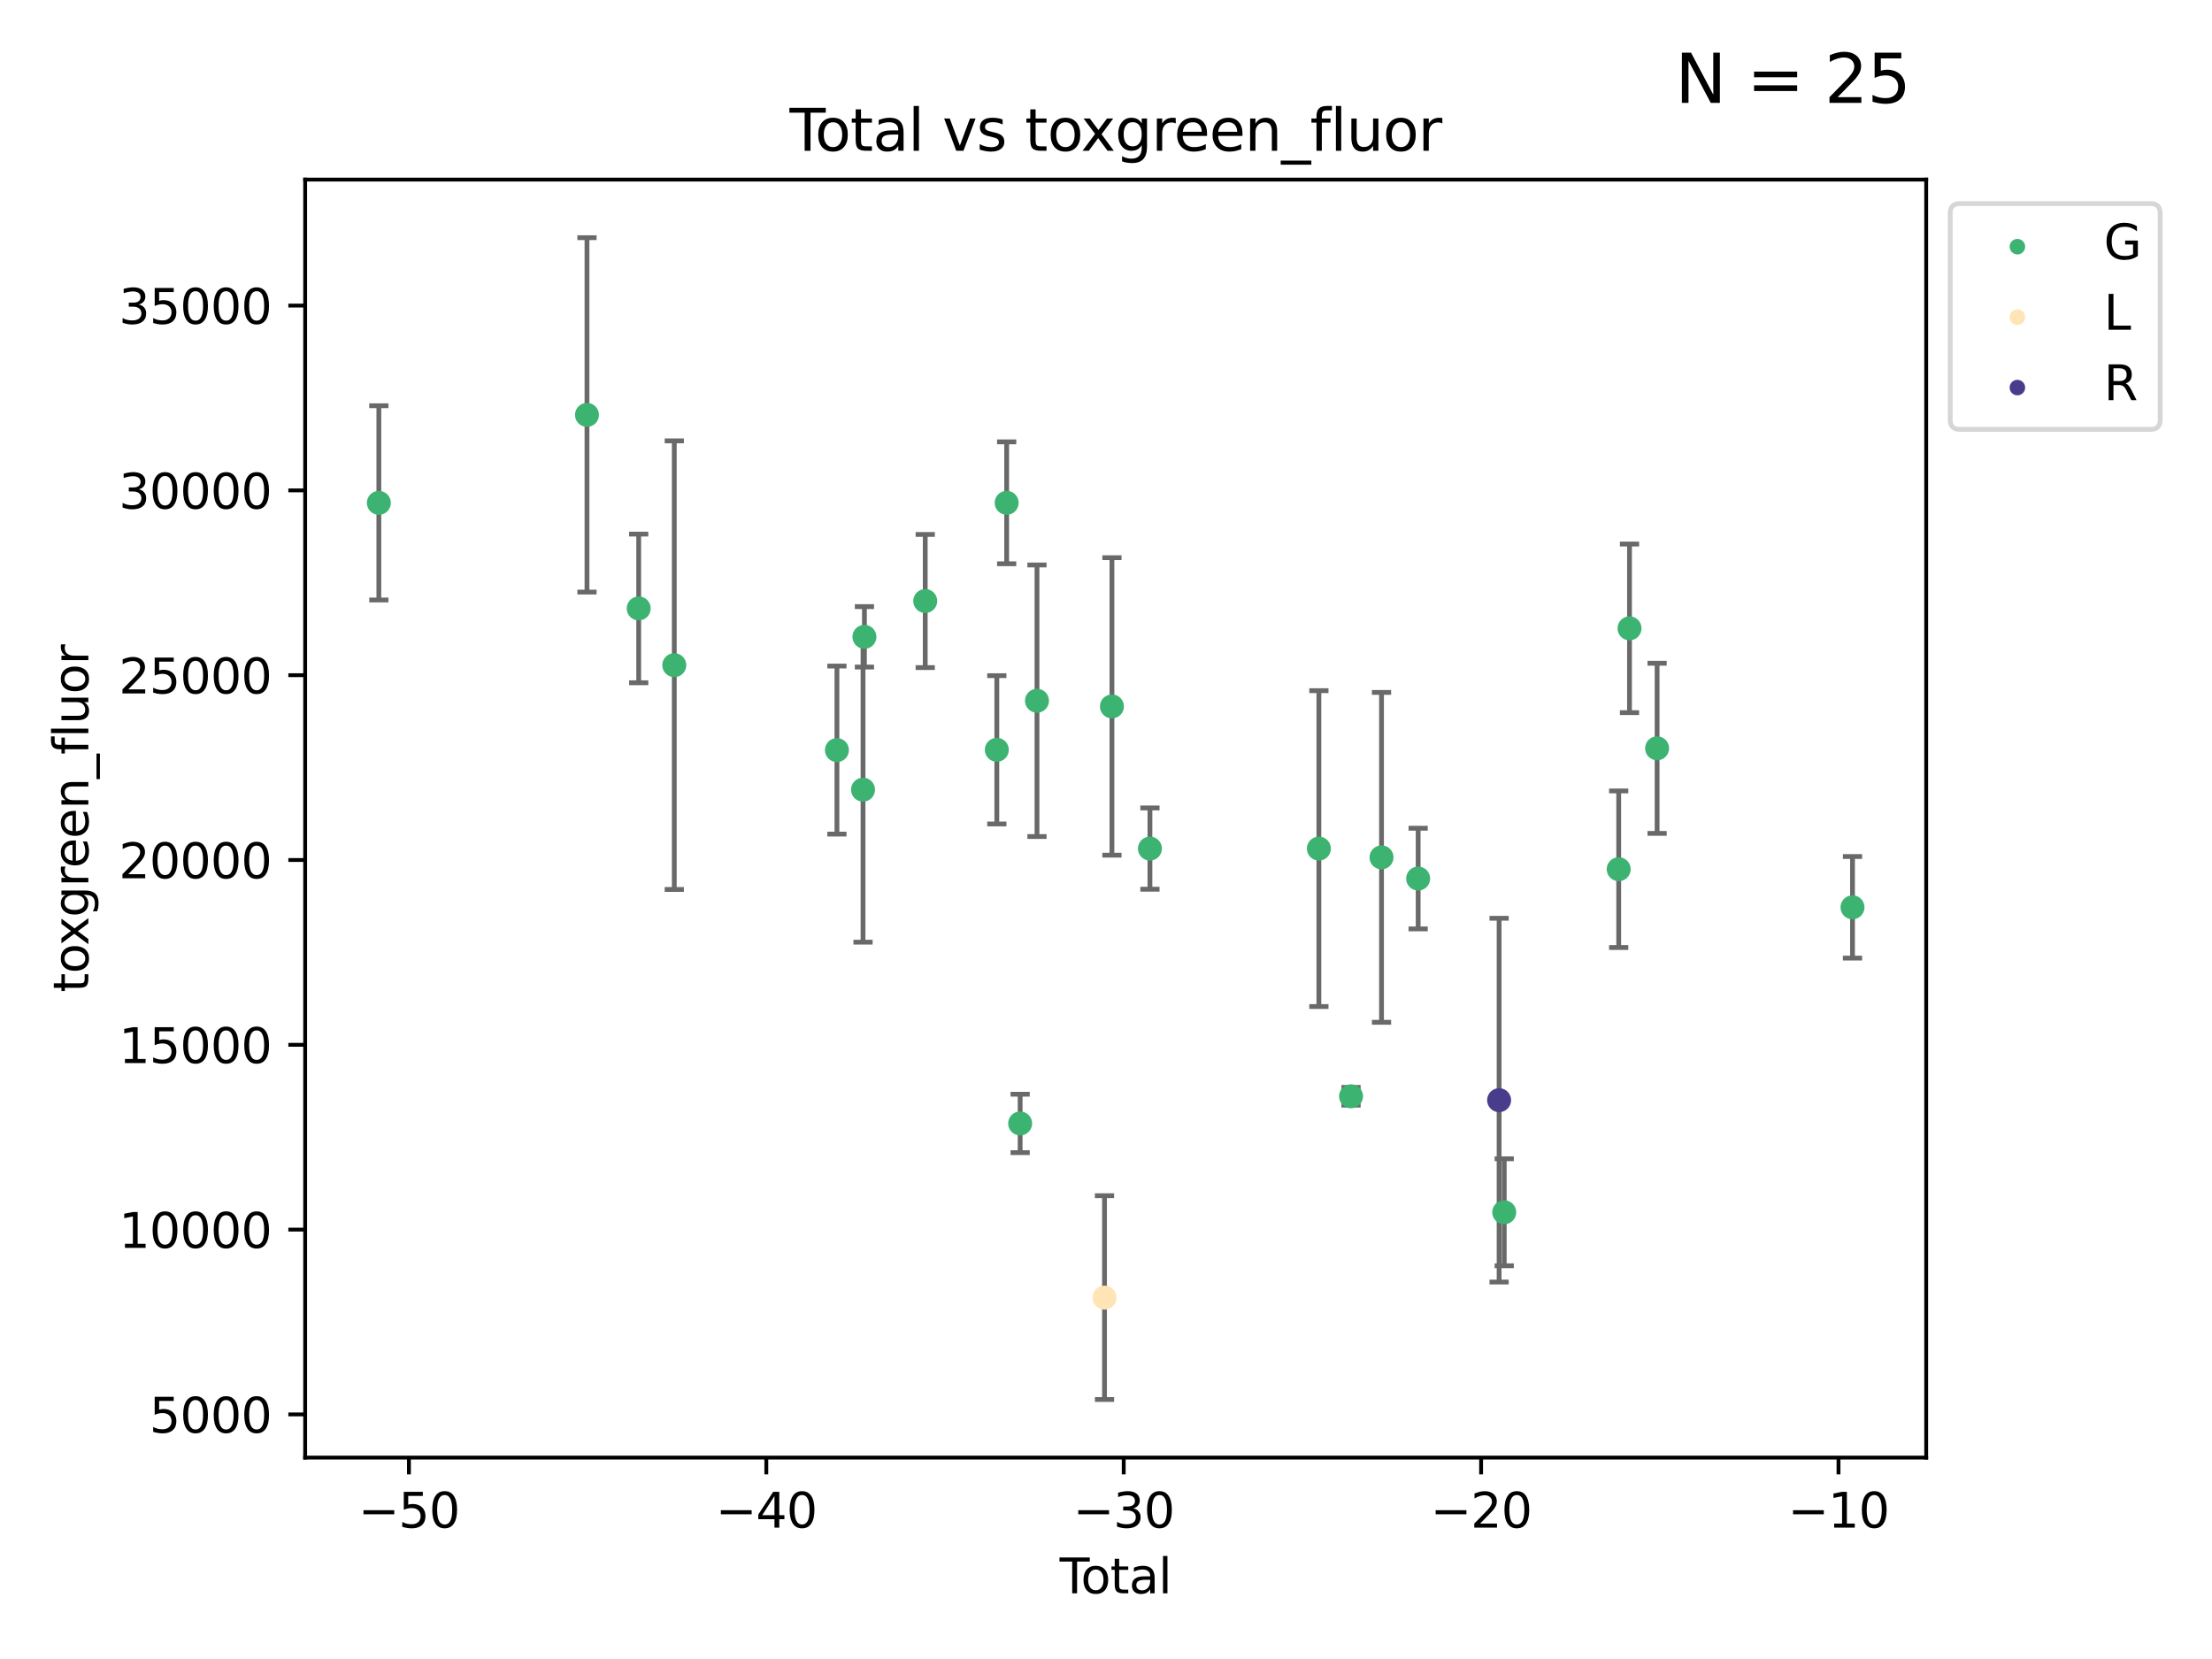 <?xml version="1.0" encoding="utf-8" standalone="no"?>
<!DOCTYPE svg PUBLIC "-//W3C//DTD SVG 1.1//EN"
  "http://www.w3.org/Graphics/SVG/1.1/DTD/svg11.dtd">
<svg xmlns:xlink="http://www.w3.org/1999/xlink" width="460.8pt" height="345.6pt" viewBox="0 0 460.8 345.6" xmlns="http://www.w3.org/2000/svg" version="1.1">
 <defs>
  <style type="text/css">*{stroke-linejoin: round; stroke-linecap: butt}</style>
 </defs>
 <g id="figure_1">
  <g id="patch_1">
   <path d="M 0 345.6 
L 460.8 345.6 
L 460.8 0 
L 0 0 
z
" style="fill: #ffffff"/>
  </g>
  <g id="axes_1">
   <g id="patch_2">
    <path d="M 63.571 303.64 
L 401.26 303.64 
L 401.26 37.411 
L 63.571 37.411 
z
" style="fill: #ffffff"/>
   </g>
   <g id="PathCollection_1">
    <defs>
     <path id="m8b854238bd" d="M 0 1.118 
C 0.297 1.118 0.581 1 0.791 0.791 
C 1 0.581 1.118 0.297 1.118 0 
C 1.118 -0.297 1 -0.581 0.791 -0.791 
C 0.581 -1 0.297 -1.118 0 -1.118 
C -0.297 -1.118 -0.581 -1 -0.791 -0.791 
C -1 -0.581 -1.118 -0.297 -1.118 0 
C -1.118 0.297 -1 0.581 -0.791 0.791 
C -0.581 1 -0.297 1.118 0 1.118 
z
" style="stroke: #3cb371"/>
    </defs>
    <g clip-path="url(#p355affe279)">
     <use xlink:href="#m8b854238bd" x="78.921" y="104.755" style="fill: #3cb371; stroke: #3cb371"/>
     <use xlink:href="#m8b854238bd" x="122.278" y="86.427" style="fill: #3cb371; stroke: #3cb371"/>
     <use xlink:href="#m8b854238bd" x="133.054" y="126.746" style="fill: #3cb371; stroke: #3cb371"/>
     <use xlink:href="#m8b854238bd" x="140.466" y="138.567" style="fill: #3cb371; stroke: #3cb371"/>
     <use xlink:href="#m8b854238bd" x="174.347" y="156.257" style="fill: #3cb371; stroke: #3cb371"/>
     <use xlink:href="#m8b854238bd" x="179.784" y="164.502" style="fill: #3cb371; stroke: #3cb371"/>
     <use xlink:href="#m8b854238bd" x="180.076" y="132.666" style="fill: #3cb371; stroke: #3cb371"/>
     <use xlink:href="#m8b854238bd" x="192.744" y="125.205" style="fill: #3cb371; stroke: #3cb371"/>
     <use xlink:href="#m8b854238bd" x="207.655" y="156.2" style="fill: #3cb371; stroke: #3cb371"/>
     <use xlink:href="#m8b854238bd" x="209.708" y="104.747" style="fill: #3cb371; stroke: #3cb371"/>
     <use xlink:href="#m8b854238bd" x="212.514" y="234.033" style="fill: #3cb371; stroke: #3cb371"/>
     <use xlink:href="#m8b854238bd" x="216.022" y="145.981" style="fill: #3cb371; stroke: #3cb371"/>
     <use xlink:href="#m8b854238bd" x="231.636" y="147.16" style="fill: #3cb371; stroke: #3cb371"/>
     <use xlink:href="#m8b854238bd" x="239.552" y="176.775" style="fill: #3cb371; stroke: #3cb371"/>
     <use xlink:href="#m8b854238bd" x="274.747" y="176.779" style="fill: #3cb371; stroke: #3cb371"/>
     <use xlink:href="#m8b854238bd" x="281.447" y="228.376" style="fill: #3cb371; stroke: #3cb371"/>
     <use xlink:href="#m8b854238bd" x="287.795" y="178.603" style="fill: #3cb371; stroke: #3cb371"/>
     <use xlink:href="#m8b854238bd" x="295.426" y="183.019" style="fill: #3cb371; stroke: #3cb371"/>
     <use xlink:href="#m8b854238bd" x="313.358" y="252.537" style="fill: #3cb371; stroke: #3cb371"/>
     <use xlink:href="#m8b854238bd" x="337.204" y="181.072" style="fill: #3cb371; stroke: #3cb371"/>
     <use xlink:href="#m8b854238bd" x="339.458" y="130.894" style="fill: #3cb371; stroke: #3cb371"/>
     <use xlink:href="#m8b854238bd" x="345.204" y="155.887" style="fill: #3cb371; stroke: #3cb371"/>
     <use xlink:href="#m8b854238bd" x="385.911" y="189.009" style="fill: #3cb371; stroke: #3cb371"/>
    </g>
   </g>
   <g id="PathCollection_2">
    <defs>
     <path id="m05d3175f3a" d="M 0 1.118 
C 0.297 1.118 0.581 1 0.791 0.791 
C 1 0.581 1.118 0.297 1.118 0 
C 1.118 -0.297 1 -0.581 0.791 -0.791 
C 0.581 -1 0.297 -1.118 0 -1.118 
C -0.297 -1.118 -0.581 -1 -0.791 -0.791 
C -1 -0.581 -1.118 -0.297 -1.118 0 
C -1.118 0.297 -1 0.581 -0.791 0.791 
C -0.581 1 -0.297 1.118 0 1.118 
z
" style="stroke: #ffe4b5"/>
    </defs>
    <g clip-path="url(#p355affe279)">
     <use xlink:href="#m05d3175f3a" x="230.089" y="270.315" style="fill: #ffe4b5; stroke: #ffe4b5"/>
    </g>
   </g>
   <g id="PathCollection_3">
    <defs>
     <path id="mda1b2f8e22" d="M 0 1.118 
C 0.297 1.118 0.581 1 0.791 0.791 
C 1 0.581 1.118 0.297 1.118 0 
C 1.118 -0.297 1 -0.581 0.791 -0.791 
C 0.581 -1 0.297 -1.118 0 -1.118 
C -0.297 -1.118 -0.581 -1 -0.791 -0.791 
C -1 -0.581 -1.118 -0.297 -1.118 0 
C -1.118 0.297 -1 0.581 -0.791 0.791 
C -0.581 1 -0.297 1.118 0 1.118 
z
" style="stroke: #483d8b"/>
    </defs>
    <g clip-path="url(#p355affe279)">
     <use xlink:href="#mda1b2f8e22" x="312.292" y="229.186" style="fill: #483d8b; stroke: #483d8b"/>
    </g>
   </g>
   <g id="matplotlib.axis_1">
    <g id="xtick_1">
     <g id="line2d_1">
      <defs>
       <path id="macb8ff3df8" d="M 0 0 
L 0 3.5 
" style="stroke: #000000; stroke-width: 0.8"/>
      </defs>
      <g>
       <use xlink:href="#macb8ff3df8" x="85.187" y="303.64" style="stroke: #000000; stroke-width: 0.8"/>
      </g>
     </g>
     <g id="text_1">
      <!-- −50 -->
      <g transform="translate(74.634 318.238) scale(0.1 -0.1)">
       <defs>
        <path id="DejaVuSans-2212" d="M 678 2272 
L 4684 2272 
L 4684 1741 
L 678 1741 
L 678 2272 
z
" transform="scale(0.016)"/>
        <path id="DejaVuSans-35" d="M 691 4666 
L 3169 4666 
L 3169 4134 
L 1269 4134 
L 1269 2991 
Q 1406 3038 1543 3061 
Q 1681 3084 1819 3084 
Q 2600 3084 3056 2656 
Q 3513 2228 3513 1497 
Q 3513 744 3044 326 
Q 2575 -91 1722 -91 
Q 1428 -91 1123 -41 
Q 819 9 494 109 
L 494 744 
Q 775 591 1075 516 
Q 1375 441 1709 441 
Q 2250 441 2565 725 
Q 2881 1009 2881 1497 
Q 2881 1984 2565 2268 
Q 2250 2553 1709 2553 
Q 1456 2553 1204 2497 
Q 953 2441 691 2322 
L 691 4666 
z
" transform="scale(0.016)"/>
        <path id="DejaVuSans-30" d="M 2034 4250 
Q 1547 4250 1301 3770 
Q 1056 3291 1056 2328 
Q 1056 1369 1301 889 
Q 1547 409 2034 409 
Q 2525 409 2770 889 
Q 3016 1369 3016 2328 
Q 3016 3291 2770 3770 
Q 2525 4250 2034 4250 
z
M 2034 4750 
Q 2819 4750 3233 4129 
Q 3647 3509 3647 2328 
Q 3647 1150 3233 529 
Q 2819 -91 2034 -91 
Q 1250 -91 836 529 
Q 422 1150 422 2328 
Q 422 3509 836 4129 
Q 1250 4750 2034 4750 
z
" transform="scale(0.016)"/>
       </defs>
       <use xlink:href="#DejaVuSans-2212"/>
       <use xlink:href="#DejaVuSans-35" x="83.789"/>
       <use xlink:href="#DejaVuSans-30" x="147.412"/>
      </g>
     </g>
    </g>
    <g id="xtick_2">
     <g id="line2d_2">
      <g>
       <use xlink:href="#macb8ff3df8" x="159.638" y="303.64" style="stroke: #000000; stroke-width: 0.8"/>
      </g>
     </g>
     <g id="text_2">
      <!-- −40 -->
      <g transform="translate(149.086 318.238) scale(0.1 -0.1)">
       <defs>
        <path id="DejaVuSans-34" d="M 2419 4116 
L 825 1625 
L 2419 1625 
L 2419 4116 
z
M 2253 4666 
L 3047 4666 
L 3047 1625 
L 3713 1625 
L 3713 1100 
L 3047 1100 
L 3047 0 
L 2419 0 
L 2419 1100 
L 313 1100 
L 313 1709 
L 2253 4666 
z
" transform="scale(0.016)"/>
       </defs>
       <use xlink:href="#DejaVuSans-2212"/>
       <use xlink:href="#DejaVuSans-34" x="83.789"/>
       <use xlink:href="#DejaVuSans-30" x="147.412"/>
      </g>
     </g>
    </g>
    <g id="xtick_3">
     <g id="line2d_3">
      <g>
       <use xlink:href="#macb8ff3df8" x="234.089" y="303.64" style="stroke: #000000; stroke-width: 0.8"/>
      </g>
     </g>
     <g id="text_3">
      <!-- −30 -->
      <g transform="translate(223.537 318.238) scale(0.1 -0.1)">
       <defs>
        <path id="DejaVuSans-33" d="M 2597 2516 
Q 3050 2419 3304 2112 
Q 3559 1806 3559 1356 
Q 3559 666 3084 287 
Q 2609 -91 1734 -91 
Q 1441 -91 1130 -33 
Q 819 25 488 141 
L 488 750 
Q 750 597 1062 519 
Q 1375 441 1716 441 
Q 2309 441 2620 675 
Q 2931 909 2931 1356 
Q 2931 1769 2642 2001 
Q 2353 2234 1838 2234 
L 1294 2234 
L 1294 2753 
L 1863 2753 
Q 2328 2753 2575 2939 
Q 2822 3125 2822 3475 
Q 2822 3834 2567 4026 
Q 2313 4219 1838 4219 
Q 1578 4219 1281 4162 
Q 984 4106 628 3988 
L 628 4550 
Q 988 4650 1302 4700 
Q 1616 4750 1894 4750 
Q 2613 4750 3031 4423 
Q 3450 4097 3450 3541 
Q 3450 3153 3228 2886 
Q 3006 2619 2597 2516 
z
" transform="scale(0.016)"/>
       </defs>
       <use xlink:href="#DejaVuSans-2212"/>
       <use xlink:href="#DejaVuSans-33" x="83.789"/>
       <use xlink:href="#DejaVuSans-30" x="147.412"/>
      </g>
     </g>
    </g>
    <g id="xtick_4">
     <g id="line2d_4">
      <g>
       <use xlink:href="#macb8ff3df8" x="308.541" y="303.64" style="stroke: #000000; stroke-width: 0.8"/>
      </g>
     </g>
     <g id="text_4">
      <!-- −20 -->
      <g transform="translate(297.988 318.238) scale(0.1 -0.1)">
       <defs>
        <path id="DejaVuSans-32" d="M 1228 531 
L 3431 531 
L 3431 0 
L 469 0 
L 469 531 
Q 828 903 1448 1529 
Q 2069 2156 2228 2338 
Q 2531 2678 2651 2914 
Q 2772 3150 2772 3378 
Q 2772 3750 2511 3984 
Q 2250 4219 1831 4219 
Q 1534 4219 1204 4116 
Q 875 4013 500 3803 
L 500 4441 
Q 881 4594 1212 4672 
Q 1544 4750 1819 4750 
Q 2544 4750 2975 4387 
Q 3406 4025 3406 3419 
Q 3406 3131 3298 2873 
Q 3191 2616 2906 2266 
Q 2828 2175 2409 1742 
Q 1991 1309 1228 531 
z
" transform="scale(0.016)"/>
       </defs>
       <use xlink:href="#DejaVuSans-2212"/>
       <use xlink:href="#DejaVuSans-32" x="83.789"/>
       <use xlink:href="#DejaVuSans-30" x="147.412"/>
      </g>
     </g>
    </g>
    <g id="xtick_5">
     <g id="line2d_5">
      <g>
       <use xlink:href="#macb8ff3df8" x="382.992" y="303.64" style="stroke: #000000; stroke-width: 0.8"/>
      </g>
     </g>
     <g id="text_5">
      <!-- −10 -->
      <g transform="translate(372.44 318.238) scale(0.1 -0.1)">
       <defs>
        <path id="DejaVuSans-31" d="M 794 531 
L 1825 531 
L 1825 4091 
L 703 3866 
L 703 4441 
L 1819 4666 
L 2450 4666 
L 2450 531 
L 3481 531 
L 3481 0 
L 794 0 
L 794 531 
z
" transform="scale(0.016)"/>
       </defs>
       <use xlink:href="#DejaVuSans-2212"/>
       <use xlink:href="#DejaVuSans-31" x="83.789"/>
       <use xlink:href="#DejaVuSans-30" x="147.412"/>
      </g>
     </g>
    </g>
    <g id="text_6">
     <!-- Total -->
     <g transform="translate(220.739 331.917) scale(0.1 -0.1)">
      <defs>
       <path id="DejaVuSans-54" d="M -19 4666 
L 3928 4666 
L 3928 4134 
L 2272 4134 
L 2272 0 
L 1638 0 
L 1638 4134 
L -19 4134 
L -19 4666 
z
" transform="scale(0.016)"/>
       <path id="DejaVuSans-6f" d="M 1959 3097 
Q 1497 3097 1228 2736 
Q 959 2375 959 1747 
Q 959 1119 1226 758 
Q 1494 397 1959 397 
Q 2419 397 2687 759 
Q 2956 1122 2956 1747 
Q 2956 2369 2687 2733 
Q 2419 3097 1959 3097 
z
M 1959 3584 
Q 2709 3584 3137 3096 
Q 3566 2609 3566 1747 
Q 3566 888 3137 398 
Q 2709 -91 1959 -91 
Q 1206 -91 779 398 
Q 353 888 353 1747 
Q 353 2609 779 3096 
Q 1206 3584 1959 3584 
z
" transform="scale(0.016)"/>
       <path id="DejaVuSans-74" d="M 1172 4494 
L 1172 3500 
L 2356 3500 
L 2356 3053 
L 1172 3053 
L 1172 1153 
Q 1172 725 1289 603 
Q 1406 481 1766 481 
L 2356 481 
L 2356 0 
L 1766 0 
Q 1100 0 847 248 
Q 594 497 594 1153 
L 594 3053 
L 172 3053 
L 172 3500 
L 594 3500 
L 594 4494 
L 1172 4494 
z
" transform="scale(0.016)"/>
       <path id="DejaVuSans-61" d="M 2194 1759 
Q 1497 1759 1228 1600 
Q 959 1441 959 1056 
Q 959 750 1161 570 
Q 1363 391 1709 391 
Q 2188 391 2477 730 
Q 2766 1069 2766 1631 
L 2766 1759 
L 2194 1759 
z
M 3341 1997 
L 3341 0 
L 2766 0 
L 2766 531 
Q 2569 213 2275 61 
Q 1981 -91 1556 -91 
Q 1019 -91 701 211 
Q 384 513 384 1019 
Q 384 1609 779 1909 
Q 1175 2209 1959 2209 
L 2766 2209 
L 2766 2266 
Q 2766 2663 2505 2880 
Q 2244 3097 1772 3097 
Q 1472 3097 1187 3025 
Q 903 2953 641 2809 
L 641 3341 
Q 956 3463 1253 3523 
Q 1550 3584 1831 3584 
Q 2591 3584 2966 3190 
Q 3341 2797 3341 1997 
z
" transform="scale(0.016)"/>
       <path id="DejaVuSans-6c" d="M 603 4863 
L 1178 4863 
L 1178 0 
L 603 0 
L 603 4863 
z
" transform="scale(0.016)"/>
      </defs>
      <use xlink:href="#DejaVuSans-54"/>
      <use xlink:href="#DejaVuSans-6f" x="44.084"/>
      <use xlink:href="#DejaVuSans-74" x="105.266"/>
      <use xlink:href="#DejaVuSans-61" x="144.475"/>
      <use xlink:href="#DejaVuSans-6c" x="205.754"/>
     </g>
    </g>
   </g>
   <g id="matplotlib.axis_2">
    <g id="ytick_1">
     <g id="line2d_6">
      <defs>
       <path id="m52047f38a5" d="M 0 0 
L -3.5 0 
" style="stroke: #000000; stroke-width: 0.8"/>
      </defs>
      <g>
       <use xlink:href="#m52047f38a5" x="63.571" y="294.652" style="stroke: #000000; stroke-width: 0.8"/>
      </g>
     </g>
     <g id="text_7">
      <!-- 5000 -->
      <g transform="translate(31.121 298.451) scale(0.1 -0.1)">
       <use xlink:href="#DejaVuSans-35"/>
       <use xlink:href="#DejaVuSans-30" x="63.623"/>
       <use xlink:href="#DejaVuSans-30" x="127.246"/>
       <use xlink:href="#DejaVuSans-30" x="190.869"/>
      </g>
     </g>
    </g>
    <g id="ytick_2">
     <g id="line2d_7">
      <g>
       <use xlink:href="#m52047f38a5" x="63.571" y="256.153" style="stroke: #000000; stroke-width: 0.8"/>
      </g>
     </g>
     <g id="text_8">
      <!-- 10000 -->
      <g transform="translate(24.759 259.952) scale(0.1 -0.1)">
       <use xlink:href="#DejaVuSans-31"/>
       <use xlink:href="#DejaVuSans-30" x="63.623"/>
       <use xlink:href="#DejaVuSans-30" x="127.246"/>
       <use xlink:href="#DejaVuSans-30" x="190.869"/>
       <use xlink:href="#DejaVuSans-30" x="254.492"/>
      </g>
     </g>
    </g>
    <g id="ytick_3">
     <g id="line2d_8">
      <g>
       <use xlink:href="#m52047f38a5" x="63.571" y="217.654" style="stroke: #000000; stroke-width: 0.8"/>
      </g>
     </g>
     <g id="text_9">
      <!-- 15000 -->
      <g transform="translate(24.759 221.453) scale(0.1 -0.1)">
       <use xlink:href="#DejaVuSans-31"/>
       <use xlink:href="#DejaVuSans-35" x="63.623"/>
       <use xlink:href="#DejaVuSans-30" x="127.246"/>
       <use xlink:href="#DejaVuSans-30" x="190.869"/>
       <use xlink:href="#DejaVuSans-30" x="254.492"/>
      </g>
     </g>
    </g>
    <g id="ytick_4">
     <g id="line2d_9">
      <g>
       <use xlink:href="#m52047f38a5" x="63.571" y="179.155" style="stroke: #000000; stroke-width: 0.8"/>
      </g>
     </g>
     <g id="text_10">
      <!-- 20000 -->
      <g transform="translate(24.759 182.954) scale(0.1 -0.1)">
       <use xlink:href="#DejaVuSans-32"/>
       <use xlink:href="#DejaVuSans-30" x="63.623"/>
       <use xlink:href="#DejaVuSans-30" x="127.246"/>
       <use xlink:href="#DejaVuSans-30" x="190.869"/>
       <use xlink:href="#DejaVuSans-30" x="254.492"/>
      </g>
     </g>
    </g>
    <g id="ytick_5">
     <g id="line2d_10">
      <g>
       <use xlink:href="#m52047f38a5" x="63.571" y="140.656" style="stroke: #000000; stroke-width: 0.8"/>
      </g>
     </g>
     <g id="text_11">
      <!-- 25000 -->
      <g transform="translate(24.759 144.455) scale(0.1 -0.1)">
       <use xlink:href="#DejaVuSans-32"/>
       <use xlink:href="#DejaVuSans-35" x="63.623"/>
       <use xlink:href="#DejaVuSans-30" x="127.246"/>
       <use xlink:href="#DejaVuSans-30" x="190.869"/>
       <use xlink:href="#DejaVuSans-30" x="254.492"/>
      </g>
     </g>
    </g>
    <g id="ytick_6">
     <g id="line2d_11">
      <g>
       <use xlink:href="#m52047f38a5" x="63.571" y="102.157" style="stroke: #000000; stroke-width: 0.8"/>
      </g>
     </g>
     <g id="text_12">
      <!-- 30000 -->
      <g transform="translate(24.759 105.956) scale(0.1 -0.1)">
       <use xlink:href="#DejaVuSans-33"/>
       <use xlink:href="#DejaVuSans-30" x="63.623"/>
       <use xlink:href="#DejaVuSans-30" x="127.246"/>
       <use xlink:href="#DejaVuSans-30" x="190.869"/>
       <use xlink:href="#DejaVuSans-30" x="254.492"/>
      </g>
     </g>
    </g>
    <g id="ytick_7">
     <g id="line2d_12">
      <g>
       <use xlink:href="#m52047f38a5" x="63.571" y="63.658" style="stroke: #000000; stroke-width: 0.8"/>
      </g>
     </g>
     <g id="text_13">
      <!-- 35000 -->
      <g transform="translate(24.759 67.457) scale(0.1 -0.1)">
       <use xlink:href="#DejaVuSans-33"/>
       <use xlink:href="#DejaVuSans-35" x="63.623"/>
       <use xlink:href="#DejaVuSans-30" x="127.246"/>
       <use xlink:href="#DejaVuSans-30" x="190.869"/>
       <use xlink:href="#DejaVuSans-30" x="254.492"/>
      </g>
     </g>
    </g>
    <g id="text_14">
     <!-- toxgreen_fluor -->
     <g transform="translate(18.401 206.72) rotate(-90) scale(0.1 -0.1)">
      <defs>
       <path id="DejaVuSans-78" d="M 3513 3500 
L 2247 1797 
L 3578 0 
L 2900 0 
L 1881 1375 
L 863 0 
L 184 0 
L 1544 1831 
L 300 3500 
L 978 3500 
L 1906 2253 
L 2834 3500 
L 3513 3500 
z
" transform="scale(0.016)"/>
       <path id="DejaVuSans-67" d="M 2906 1791 
Q 2906 2416 2648 2759 
Q 2391 3103 1925 3103 
Q 1463 3103 1205 2759 
Q 947 2416 947 1791 
Q 947 1169 1205 825 
Q 1463 481 1925 481 
Q 2391 481 2648 825 
Q 2906 1169 2906 1791 
z
M 3481 434 
Q 3481 -459 3084 -895 
Q 2688 -1331 1869 -1331 
Q 1566 -1331 1297 -1286 
Q 1028 -1241 775 -1147 
L 775 -588 
Q 1028 -725 1275 -790 
Q 1522 -856 1778 -856 
Q 2344 -856 2625 -561 
Q 2906 -266 2906 331 
L 2906 616 
Q 2728 306 2450 153 
Q 2172 0 1784 0 
Q 1141 0 747 490 
Q 353 981 353 1791 
Q 353 2603 747 3093 
Q 1141 3584 1784 3584 
Q 2172 3584 2450 3431 
Q 2728 3278 2906 2969 
L 2906 3500 
L 3481 3500 
L 3481 434 
z
" transform="scale(0.016)"/>
       <path id="DejaVuSans-72" d="M 2631 2963 
Q 2534 3019 2420 3045 
Q 2306 3072 2169 3072 
Q 1681 3072 1420 2755 
Q 1159 2438 1159 1844 
L 1159 0 
L 581 0 
L 581 3500 
L 1159 3500 
L 1159 2956 
Q 1341 3275 1631 3429 
Q 1922 3584 2338 3584 
Q 2397 3584 2469 3576 
Q 2541 3569 2628 3553 
L 2631 2963 
z
" transform="scale(0.016)"/>
       <path id="DejaVuSans-65" d="M 3597 1894 
L 3597 1613 
L 953 1613 
Q 991 1019 1311 708 
Q 1631 397 2203 397 
Q 2534 397 2845 478 
Q 3156 559 3463 722 
L 3463 178 
Q 3153 47 2828 -22 
Q 2503 -91 2169 -91 
Q 1331 -91 842 396 
Q 353 884 353 1716 
Q 353 2575 817 3079 
Q 1281 3584 2069 3584 
Q 2775 3584 3186 3129 
Q 3597 2675 3597 1894 
z
M 3022 2063 
Q 3016 2534 2758 2815 
Q 2500 3097 2075 3097 
Q 1594 3097 1305 2825 
Q 1016 2553 972 2059 
L 3022 2063 
z
" transform="scale(0.016)"/>
       <path id="DejaVuSans-6e" d="M 3513 2113 
L 3513 0 
L 2938 0 
L 2938 2094 
Q 2938 2591 2744 2837 
Q 2550 3084 2163 3084 
Q 1697 3084 1428 2787 
Q 1159 2491 1159 1978 
L 1159 0 
L 581 0 
L 581 3500 
L 1159 3500 
L 1159 2956 
Q 1366 3272 1645 3428 
Q 1925 3584 2291 3584 
Q 2894 3584 3203 3211 
Q 3513 2838 3513 2113 
z
" transform="scale(0.016)"/>
       <path id="DejaVuSans-5f" d="M 3263 -1063 
L 3263 -1509 
L -63 -1509 
L -63 -1063 
L 3263 -1063 
z
" transform="scale(0.016)"/>
       <path id="DejaVuSans-66" d="M 2375 4863 
L 2375 4384 
L 1825 4384 
Q 1516 4384 1395 4259 
Q 1275 4134 1275 3809 
L 1275 3500 
L 2222 3500 
L 2222 3053 
L 1275 3053 
L 1275 0 
L 697 0 
L 697 3053 
L 147 3053 
L 147 3500 
L 697 3500 
L 697 3744 
Q 697 4328 969 4595 
Q 1241 4863 1831 4863 
L 2375 4863 
z
" transform="scale(0.016)"/>
       <path id="DejaVuSans-75" d="M 544 1381 
L 544 3500 
L 1119 3500 
L 1119 1403 
Q 1119 906 1312 657 
Q 1506 409 1894 409 
Q 2359 409 2629 706 
Q 2900 1003 2900 1516 
L 2900 3500 
L 3475 3500 
L 3475 0 
L 2900 0 
L 2900 538 
Q 2691 219 2414 64 
Q 2138 -91 1772 -91 
Q 1169 -91 856 284 
Q 544 659 544 1381 
z
M 1991 3584 
L 1991 3584 
z
" transform="scale(0.016)"/>
      </defs>
      <use xlink:href="#DejaVuSans-74"/>
      <use xlink:href="#DejaVuSans-6f" x="39.209"/>
      <use xlink:href="#DejaVuSans-78" x="97.266"/>
      <use xlink:href="#DejaVuSans-67" x="156.445"/>
      <use xlink:href="#DejaVuSans-72" x="219.922"/>
      <use xlink:href="#DejaVuSans-65" x="258.785"/>
      <use xlink:href="#DejaVuSans-65" x="320.309"/>
      <use xlink:href="#DejaVuSans-6e" x="381.832"/>
      <use xlink:href="#DejaVuSans-5f" x="445.211"/>
      <use xlink:href="#DejaVuSans-66" x="495.211"/>
      <use xlink:href="#DejaVuSans-6c" x="530.416"/>
      <use xlink:href="#DejaVuSans-75" x="558.199"/>
      <use xlink:href="#DejaVuSans-6f" x="621.578"/>
      <use xlink:href="#DejaVuSans-72" x="682.76"/>
     </g>
    </g>
   </g>
   <g id="LineCollection_1">
    <path d="M 78.921 124.984 
L 78.921 84.526 
" clip-path="url(#p355affe279)" style="fill: none; stroke: #696969"/>
    <path d="M 122.278 123.341 
L 122.278 49.513 
" clip-path="url(#p355affe279)" style="fill: none; stroke: #696969"/>
    <path d="M 133.054 142.233 
L 133.054 111.259 
" clip-path="url(#p355affe279)" style="fill: none; stroke: #696969"/>
    <path d="M 140.466 185.292 
L 140.466 91.842 
" clip-path="url(#p355affe279)" style="fill: none; stroke: #696969"/>
    <path d="M 174.347 173.761 
L 174.347 138.752 
" clip-path="url(#p355affe279)" style="fill: none; stroke: #696969"/>
    <path d="M 179.784 196.267 
L 179.784 132.738 
" clip-path="url(#p355affe279)" style="fill: none; stroke: #696969"/>
    <path d="M 180.076 138.96 
L 180.076 126.371 
" clip-path="url(#p355affe279)" style="fill: none; stroke: #696969"/>
    <path d="M 192.744 139.072 
L 192.744 111.339 
" clip-path="url(#p355affe279)" style="fill: none; stroke: #696969"/>
    <path d="M 207.655 171.644 
L 207.655 140.756 
" clip-path="url(#p355affe279)" style="fill: none; stroke: #696969"/>
    <path d="M 209.708 117.443 
L 209.708 92.051 
" clip-path="url(#p355affe279)" style="fill: none; stroke: #696969"/>
    <path d="M 212.514 240.114 
L 212.514 227.952 
" clip-path="url(#p355affe279)" style="fill: none; stroke: #696969"/>
    <path d="M 216.022 174.266 
L 216.022 117.695 
" clip-path="url(#p355affe279)" style="fill: none; stroke: #696969"/>
    <path d="M 231.636 178.143 
L 231.636 116.178 
" clip-path="url(#p355affe279)" style="fill: none; stroke: #696969"/>
    <path d="M 239.552 185.243 
L 239.552 168.307 
" clip-path="url(#p355affe279)" style="fill: none; stroke: #696969"/>
    <path d="M 274.747 209.679 
L 274.747 143.879 
" clip-path="url(#p355affe279)" style="fill: none; stroke: #696969"/>
    <path d="M 281.447 230.224 
L 281.447 226.529 
" clip-path="url(#p355affe279)" style="fill: none; stroke: #696969"/>
    <path d="M 287.795 212.965 
L 287.795 144.241 
" clip-path="url(#p355affe279)" style="fill: none; stroke: #696969"/>
    <path d="M 295.426 193.502 
L 295.426 172.535 
" clip-path="url(#p355affe279)" style="fill: none; stroke: #696969"/>
    <path d="M 313.358 263.684 
L 313.358 241.39 
" clip-path="url(#p355affe279)" style="fill: none; stroke: #696969"/>
    <path d="M 337.204 197.381 
L 337.204 164.763 
" clip-path="url(#p355affe279)" style="fill: none; stroke: #696969"/>
    <path d="M 339.458 148.455 
L 339.458 113.333 
" clip-path="url(#p355affe279)" style="fill: none; stroke: #696969"/>
    <path d="M 345.204 173.609 
L 345.204 138.165 
" clip-path="url(#p355affe279)" style="fill: none; stroke: #696969"/>
    <path d="M 385.911 199.585 
L 385.911 178.432 
" clip-path="url(#p355affe279)" style="fill: none; stroke: #696969"/>
   </g>
   <g id="line2d_13">
    <defs>
     <path id="m21f71e17d1" d="M 2 0 
L -2 -0 
" style="stroke: #696969"/>
    </defs>
    <g clip-path="url(#p355affe279)">
     <use xlink:href="#m21f71e17d1" x="78.921" y="124.984" style="fill: #696969; stroke: #696969"/>
     <use xlink:href="#m21f71e17d1" x="122.278" y="123.341" style="fill: #696969; stroke: #696969"/>
     <use xlink:href="#m21f71e17d1" x="133.054" y="142.233" style="fill: #696969; stroke: #696969"/>
     <use xlink:href="#m21f71e17d1" x="140.466" y="185.292" style="fill: #696969; stroke: #696969"/>
     <use xlink:href="#m21f71e17d1" x="174.347" y="173.761" style="fill: #696969; stroke: #696969"/>
     <use xlink:href="#m21f71e17d1" x="179.784" y="196.267" style="fill: #696969; stroke: #696969"/>
     <use xlink:href="#m21f71e17d1" x="180.076" y="138.96" style="fill: #696969; stroke: #696969"/>
     <use xlink:href="#m21f71e17d1" x="192.744" y="139.072" style="fill: #696969; stroke: #696969"/>
     <use xlink:href="#m21f71e17d1" x="207.655" y="171.644" style="fill: #696969; stroke: #696969"/>
     <use xlink:href="#m21f71e17d1" x="209.708" y="117.443" style="fill: #696969; stroke: #696969"/>
     <use xlink:href="#m21f71e17d1" x="212.514" y="240.114" style="fill: #696969; stroke: #696969"/>
     <use xlink:href="#m21f71e17d1" x="216.022" y="174.266" style="fill: #696969; stroke: #696969"/>
     <use xlink:href="#m21f71e17d1" x="231.636" y="178.143" style="fill: #696969; stroke: #696969"/>
     <use xlink:href="#m21f71e17d1" x="239.552" y="185.243" style="fill: #696969; stroke: #696969"/>
     <use xlink:href="#m21f71e17d1" x="274.747" y="209.679" style="fill: #696969; stroke: #696969"/>
     <use xlink:href="#m21f71e17d1" x="281.447" y="230.224" style="fill: #696969; stroke: #696969"/>
     <use xlink:href="#m21f71e17d1" x="287.795" y="212.965" style="fill: #696969; stroke: #696969"/>
     <use xlink:href="#m21f71e17d1" x="295.426" y="193.502" style="fill: #696969; stroke: #696969"/>
     <use xlink:href="#m21f71e17d1" x="313.358" y="263.684" style="fill: #696969; stroke: #696969"/>
     <use xlink:href="#m21f71e17d1" x="337.204" y="197.381" style="fill: #696969; stroke: #696969"/>
     <use xlink:href="#m21f71e17d1" x="339.458" y="148.455" style="fill: #696969; stroke: #696969"/>
     <use xlink:href="#m21f71e17d1" x="345.204" y="173.609" style="fill: #696969; stroke: #696969"/>
     <use xlink:href="#m21f71e17d1" x="385.911" y="199.585" style="fill: #696969; stroke: #696969"/>
    </g>
   </g>
   <g id="line2d_14">
    <g clip-path="url(#p355affe279)">
     <use xlink:href="#m21f71e17d1" x="78.921" y="84.526" style="fill: #696969; stroke: #696969"/>
     <use xlink:href="#m21f71e17d1" x="122.278" y="49.513" style="fill: #696969; stroke: #696969"/>
     <use xlink:href="#m21f71e17d1" x="133.054" y="111.259" style="fill: #696969; stroke: #696969"/>
     <use xlink:href="#m21f71e17d1" x="140.466" y="91.842" style="fill: #696969; stroke: #696969"/>
     <use xlink:href="#m21f71e17d1" x="174.347" y="138.752" style="fill: #696969; stroke: #696969"/>
     <use xlink:href="#m21f71e17d1" x="179.784" y="132.738" style="fill: #696969; stroke: #696969"/>
     <use xlink:href="#m21f71e17d1" x="180.076" y="126.371" style="fill: #696969; stroke: #696969"/>
     <use xlink:href="#m21f71e17d1" x="192.744" y="111.339" style="fill: #696969; stroke: #696969"/>
     <use xlink:href="#m21f71e17d1" x="207.655" y="140.756" style="fill: #696969; stroke: #696969"/>
     <use xlink:href="#m21f71e17d1" x="209.708" y="92.051" style="fill: #696969; stroke: #696969"/>
     <use xlink:href="#m21f71e17d1" x="212.514" y="227.952" style="fill: #696969; stroke: #696969"/>
     <use xlink:href="#m21f71e17d1" x="216.022" y="117.695" style="fill: #696969; stroke: #696969"/>
     <use xlink:href="#m21f71e17d1" x="231.636" y="116.178" style="fill: #696969; stroke: #696969"/>
     <use xlink:href="#m21f71e17d1" x="239.552" y="168.307" style="fill: #696969; stroke: #696969"/>
     <use xlink:href="#m21f71e17d1" x="274.747" y="143.879" style="fill: #696969; stroke: #696969"/>
     <use xlink:href="#m21f71e17d1" x="281.447" y="226.529" style="fill: #696969; stroke: #696969"/>
     <use xlink:href="#m21f71e17d1" x="287.795" y="144.241" style="fill: #696969; stroke: #696969"/>
     <use xlink:href="#m21f71e17d1" x="295.426" y="172.535" style="fill: #696969; stroke: #696969"/>
     <use xlink:href="#m21f71e17d1" x="313.358" y="241.39" style="fill: #696969; stroke: #696969"/>
     <use xlink:href="#m21f71e17d1" x="337.204" y="164.763" style="fill: #696969; stroke: #696969"/>
     <use xlink:href="#m21f71e17d1" x="339.458" y="113.333" style="fill: #696969; stroke: #696969"/>
     <use xlink:href="#m21f71e17d1" x="345.204" y="138.165" style="fill: #696969; stroke: #696969"/>
     <use xlink:href="#m21f71e17d1" x="385.911" y="178.432" style="fill: #696969; stroke: #696969"/>
    </g>
   </g>
   <g id="LineCollection_2">
    <path d="M 230.089 291.539 
L 230.089 249.091 
" clip-path="url(#p355affe279)" style="fill: none; stroke: #696969"/>
   </g>
   <g id="line2d_15">
    <g clip-path="url(#p355affe279)">
     <use xlink:href="#m21f71e17d1" x="230.089" y="291.539" style="fill: #696969; stroke: #696969"/>
    </g>
   </g>
   <g id="line2d_16">
    <g clip-path="url(#p355affe279)">
     <use xlink:href="#m21f71e17d1" x="230.089" y="249.091" style="fill: #696969; stroke: #696969"/>
    </g>
   </g>
   <g id="LineCollection_3">
    <path d="M 312.292 267.074 
L 312.292 191.297 
" clip-path="url(#p355affe279)" style="fill: none; stroke: #696969"/>
   </g>
   <g id="line2d_17">
    <g clip-path="url(#p355affe279)">
     <use xlink:href="#m21f71e17d1" x="312.292" y="267.074" style="fill: #696969; stroke: #696969"/>
    </g>
   </g>
   <g id="line2d_18">
    <g clip-path="url(#p355affe279)">
     <use xlink:href="#m21f71e17d1" x="312.292" y="191.297" style="fill: #696969; stroke: #696969"/>
    </g>
   </g>
   <g id="line2d_19">
    <defs>
     <path id="m68c7c78c42" d="M 0 2 
C 0.53 2 1.039 1.789 1.414 1.414 
C 1.789 1.039 2 0.53 2 0 
C 2 -0.53 1.789 -1.039 1.414 -1.414 
C 1.039 -1.789 0.53 -2 0 -2 
C -0.53 -2 -1.039 -1.789 -1.414 -1.414 
C -1.789 -1.039 -2 -0.53 -2 0 
C -2 0.53 -1.789 1.039 -1.414 1.414 
C -1.039 1.789 -0.53 2 0 2 
z
" style="stroke: #3cb371"/>
    </defs>
    <g clip-path="url(#p355affe279)">
     <use xlink:href="#m68c7c78c42" x="78.921" y="104.755" style="fill: #3cb371; stroke: #3cb371"/>
     <use xlink:href="#m68c7c78c42" x="122.278" y="86.427" style="fill: #3cb371; stroke: #3cb371"/>
     <use xlink:href="#m68c7c78c42" x="133.054" y="126.746" style="fill: #3cb371; stroke: #3cb371"/>
     <use xlink:href="#m68c7c78c42" x="140.466" y="138.567" style="fill: #3cb371; stroke: #3cb371"/>
     <use xlink:href="#m68c7c78c42" x="174.347" y="156.257" style="fill: #3cb371; stroke: #3cb371"/>
     <use xlink:href="#m68c7c78c42" x="179.784" y="164.502" style="fill: #3cb371; stroke: #3cb371"/>
     <use xlink:href="#m68c7c78c42" x="180.076" y="132.666" style="fill: #3cb371; stroke: #3cb371"/>
     <use xlink:href="#m68c7c78c42" x="192.744" y="125.205" style="fill: #3cb371; stroke: #3cb371"/>
     <use xlink:href="#m68c7c78c42" x="207.655" y="156.2" style="fill: #3cb371; stroke: #3cb371"/>
     <use xlink:href="#m68c7c78c42" x="209.708" y="104.747" style="fill: #3cb371; stroke: #3cb371"/>
     <use xlink:href="#m68c7c78c42" x="212.514" y="234.033" style="fill: #3cb371; stroke: #3cb371"/>
     <use xlink:href="#m68c7c78c42" x="216.022" y="145.981" style="fill: #3cb371; stroke: #3cb371"/>
     <use xlink:href="#m68c7c78c42" x="231.636" y="147.16" style="fill: #3cb371; stroke: #3cb371"/>
     <use xlink:href="#m68c7c78c42" x="239.552" y="176.775" style="fill: #3cb371; stroke: #3cb371"/>
     <use xlink:href="#m68c7c78c42" x="274.747" y="176.779" style="fill: #3cb371; stroke: #3cb371"/>
     <use xlink:href="#m68c7c78c42" x="281.447" y="228.376" style="fill: #3cb371; stroke: #3cb371"/>
     <use xlink:href="#m68c7c78c42" x="287.795" y="178.603" style="fill: #3cb371; stroke: #3cb371"/>
     <use xlink:href="#m68c7c78c42" x="295.426" y="183.019" style="fill: #3cb371; stroke: #3cb371"/>
     <use xlink:href="#m68c7c78c42" x="313.358" y="252.537" style="fill: #3cb371; stroke: #3cb371"/>
     <use xlink:href="#m68c7c78c42" x="337.204" y="181.072" style="fill: #3cb371; stroke: #3cb371"/>
     <use xlink:href="#m68c7c78c42" x="339.458" y="130.894" style="fill: #3cb371; stroke: #3cb371"/>
     <use xlink:href="#m68c7c78c42" x="345.204" y="155.887" style="fill: #3cb371; stroke: #3cb371"/>
     <use xlink:href="#m68c7c78c42" x="385.911" y="189.009" style="fill: #3cb371; stroke: #3cb371"/>
    </g>
   </g>
   <g id="line2d_20">
    <defs>
     <path id="m0016c5a2d9" d="M 0 2 
C 0.53 2 1.039 1.789 1.414 1.414 
C 1.789 1.039 2 0.53 2 0 
C 2 -0.53 1.789 -1.039 1.414 -1.414 
C 1.039 -1.789 0.53 -2 0 -2 
C -0.53 -2 -1.039 -1.789 -1.414 -1.414 
C -1.789 -1.039 -2 -0.53 -2 0 
C -2 0.53 -1.789 1.039 -1.414 1.414 
C -1.039 1.789 -0.53 2 0 2 
z
" style="stroke: #ffe4b5"/>
    </defs>
    <g clip-path="url(#p355affe279)">
     <use xlink:href="#m0016c5a2d9" x="230.089" y="270.315" style="fill: #ffe4b5; stroke: #ffe4b5"/>
    </g>
   </g>
   <g id="line2d_21">
    <defs>
     <path id="m7016243204" d="M 0 2 
C 0.53 2 1.039 1.789 1.414 1.414 
C 1.789 1.039 2 0.53 2 0 
C 2 -0.53 1.789 -1.039 1.414 -1.414 
C 1.039 -1.789 0.53 -2 0 -2 
C -0.53 -2 -1.039 -1.789 -1.414 -1.414 
C -1.789 -1.039 -2 -0.53 -2 0 
C -2 0.53 -1.789 1.039 -1.414 1.414 
C -1.039 1.789 -0.53 2 0 2 
z
" style="stroke: #483d8b"/>
    </defs>
    <g clip-path="url(#p355affe279)">
     <use xlink:href="#m7016243204" x="312.292" y="229.186" style="fill: #483d8b; stroke: #483d8b"/>
    </g>
   </g>
   <g id="patch_3">
    <path d="M 63.571 303.64 
L 63.571 37.411 
" style="fill: none; stroke: #000000; stroke-width: 0.8; stroke-linejoin: miter; stroke-linecap: square"/>
   </g>
   <g id="patch_4">
    <path d="M 401.26 303.64 
L 401.26 37.411 
" style="fill: none; stroke: #000000; stroke-width: 0.8; stroke-linejoin: miter; stroke-linecap: square"/>
   </g>
   <g id="patch_5">
    <path d="M 63.571 303.64 
L 401.26 303.64 
" style="fill: none; stroke: #000000; stroke-width: 0.8; stroke-linejoin: miter; stroke-linecap: square"/>
   </g>
   <g id="patch_6">
    <path d="M 63.571 37.411 
L 401.26 37.411 
" style="fill: none; stroke: #000000; stroke-width: 0.8; stroke-linejoin: miter; stroke-linecap: square"/>
   </g>
   <g id="text_15">
    <!-- N = 25 -->
    <g transform="translate(348.964 21.426) scale(0.14 -0.14)">
     <defs>
      <path id="DejaVuSans-4e" d="M 628 4666 
L 1478 4666 
L 3547 763 
L 3547 4666 
L 4159 4666 
L 4159 0 
L 3309 0 
L 1241 3903 
L 1241 0 
L 628 0 
L 628 4666 
z
" transform="scale(0.016)"/>
      <path id="DejaVuSans-20" transform="scale(0.016)"/>
      <path id="DejaVuSans-3d" d="M 678 2906 
L 4684 2906 
L 4684 2381 
L 678 2381 
L 678 2906 
z
M 678 1631 
L 4684 1631 
L 4684 1100 
L 678 1100 
L 678 1631 
z
" transform="scale(0.016)"/>
     </defs>
     <use xlink:href="#DejaVuSans-4e"/>
     <use xlink:href="#DejaVuSans-20" x="74.805"/>
     <use xlink:href="#DejaVuSans-3d" x="106.592"/>
     <use xlink:href="#DejaVuSans-20" x="190.381"/>
     <use xlink:href="#DejaVuSans-32" x="222.168"/>
     <use xlink:href="#DejaVuSans-35" x="285.791"/>
    </g>
   </g>
   <g id="text_16">
    <!-- Total vs toxgreen_fluor -->
    <g transform="translate(164.48 31.411) scale(0.12 -0.12)">
     <defs>
      <path id="DejaVuSans-76" d="M 191 3500 
L 800 3500 
L 1894 563 
L 2988 3500 
L 3597 3500 
L 2284 0 
L 1503 0 
L 191 3500 
z
" transform="scale(0.016)"/>
      <path id="DejaVuSans-73" d="M 2834 3397 
L 2834 2853 
Q 2591 2978 2328 3040 
Q 2066 3103 1784 3103 
Q 1356 3103 1142 2972 
Q 928 2841 928 2578 
Q 928 2378 1081 2264 
Q 1234 2150 1697 2047 
L 1894 2003 
Q 2506 1872 2764 1633 
Q 3022 1394 3022 966 
Q 3022 478 2636 193 
Q 2250 -91 1575 -91 
Q 1294 -91 989 -36 
Q 684 19 347 128 
L 347 722 
Q 666 556 975 473 
Q 1284 391 1588 391 
Q 1994 391 2212 530 
Q 2431 669 2431 922 
Q 2431 1156 2273 1281 
Q 2116 1406 1581 1522 
L 1381 1569 
Q 847 1681 609 1914 
Q 372 2147 372 2553 
Q 372 3047 722 3315 
Q 1072 3584 1716 3584 
Q 2034 3584 2315 3537 
Q 2597 3491 2834 3397 
z
" transform="scale(0.016)"/>
     </defs>
     <use xlink:href="#DejaVuSans-54"/>
     <use xlink:href="#DejaVuSans-6f" x="44.084"/>
     <use xlink:href="#DejaVuSans-74" x="105.266"/>
     <use xlink:href="#DejaVuSans-61" x="144.475"/>
     <use xlink:href="#DejaVuSans-6c" x="205.754"/>
     <use xlink:href="#DejaVuSans-20" x="233.537"/>
     <use xlink:href="#DejaVuSans-76" x="265.324"/>
     <use xlink:href="#DejaVuSans-73" x="324.504"/>
     <use xlink:href="#DejaVuSans-20" x="376.604"/>
     <use xlink:href="#DejaVuSans-74" x="408.391"/>
     <use xlink:href="#DejaVuSans-6f" x="447.6"/>
     <use xlink:href="#DejaVuSans-78" x="505.656"/>
     <use xlink:href="#DejaVuSans-67" x="564.836"/>
     <use xlink:href="#DejaVuSans-72" x="628.312"/>
     <use xlink:href="#DejaVuSans-65" x="667.176"/>
     <use xlink:href="#DejaVuSans-65" x="728.699"/>
     <use xlink:href="#DejaVuSans-6e" x="790.223"/>
     <use xlink:href="#DejaVuSans-5f" x="853.602"/>
     <use xlink:href="#DejaVuSans-66" x="903.602"/>
     <use xlink:href="#DejaVuSans-6c" x="938.807"/>
     <use xlink:href="#DejaVuSans-75" x="966.59"/>
     <use xlink:href="#DejaVuSans-6f" x="1029.969"/>
     <use xlink:href="#DejaVuSans-72" x="1091.15"/>
    </g>
   </g>
   <g id="legend_1">
    <g id="patch_7">
     <path d="M 408.26 89.446 
L 448.008 89.446 
Q 450.008 89.446 450.008 87.446 
L 450.008 44.411 
Q 450.008 42.411 448.008 42.411 
L 408.26 42.411 
Q 406.26 42.411 406.26 44.411 
L 406.26 87.446 
Q 406.26 89.446 408.26 89.446 
z
" style="fill: #ffffff; opacity: 0.8; stroke: #cccccc; stroke-linejoin: miter"/>
    </g>
    <g id="PathCollection_4">
     <g>
      <use xlink:href="#m8b854238bd" x="420.26" y="51.385" style="fill: #3cb371; stroke: #3cb371"/>
     </g>
    </g>
    <g id="text_17">
     <!-- G -->
     <g transform="translate(438.26 54.01) scale(0.1 -0.1)">
      <defs>
       <path id="DejaVuSans-47" d="M 3809 666 
L 3809 1919 
L 2778 1919 
L 2778 2438 
L 4434 2438 
L 4434 434 
Q 4069 175 3628 42 
Q 3188 -91 2688 -91 
Q 1594 -91 976 548 
Q 359 1188 359 2328 
Q 359 3472 976 4111 
Q 1594 4750 2688 4750 
Q 3144 4750 3555 4637 
Q 3966 4525 4313 4306 
L 4313 3634 
Q 3963 3931 3569 4081 
Q 3175 4231 2741 4231 
Q 1884 4231 1454 3753 
Q 1025 3275 1025 2328 
Q 1025 1384 1454 906 
Q 1884 428 2741 428 
Q 3075 428 3337 486 
Q 3600 544 3809 666 
z
" transform="scale(0.016)"/>
      </defs>
      <use xlink:href="#DejaVuSans-47"/>
     </g>
    </g>
    <g id="PathCollection_5">
     <g>
      <use xlink:href="#m05d3175f3a" x="420.26" y="66.063" style="fill: #ffe4b5; stroke: #ffe4b5"/>
     </g>
    </g>
    <g id="text_18">
     <!-- L -->
     <g transform="translate(438.26 68.688) scale(0.1 -0.1)">
      <defs>
       <path id="DejaVuSans-4c" d="M 628 4666 
L 1259 4666 
L 1259 531 
L 3531 531 
L 3531 0 
L 628 0 
L 628 4666 
z
" transform="scale(0.016)"/>
      </defs>
      <use xlink:href="#DejaVuSans-4c"/>
     </g>
    </g>
    <g id="PathCollection_6">
     <g>
      <use xlink:href="#mda1b2f8e22" x="420.26" y="80.741" style="fill: #483d8b; stroke: #483d8b"/>
     </g>
    </g>
    <g id="text_19">
     <!-- R -->
     <g transform="translate(438.26 83.366) scale(0.1 -0.1)">
      <defs>
       <path id="DejaVuSans-52" d="M 2841 2188 
Q 3044 2119 3236 1894 
Q 3428 1669 3622 1275 
L 4263 0 
L 3584 0 
L 2988 1197 
Q 2756 1666 2539 1819 
Q 2322 1972 1947 1972 
L 1259 1972 
L 1259 0 
L 628 0 
L 628 4666 
L 2053 4666 
Q 2853 4666 3247 4331 
Q 3641 3997 3641 3322 
Q 3641 2881 3436 2590 
Q 3231 2300 2841 2188 
z
M 1259 4147 
L 1259 2491 
L 2053 2491 
Q 2509 2491 2742 2702 
Q 2975 2913 2975 3322 
Q 2975 3731 2742 3939 
Q 2509 4147 2053 4147 
L 1259 4147 
z
" transform="scale(0.016)"/>
      </defs>
      <use xlink:href="#DejaVuSans-52"/>
     </g>
    </g>
   </g>
  </g>
 </g>
 <defs>
  <clipPath id="p355affe279">
   <rect x="63.571" y="37.411" width="337.689" height="266.229"/>
  </clipPath>
 </defs>
</svg>
